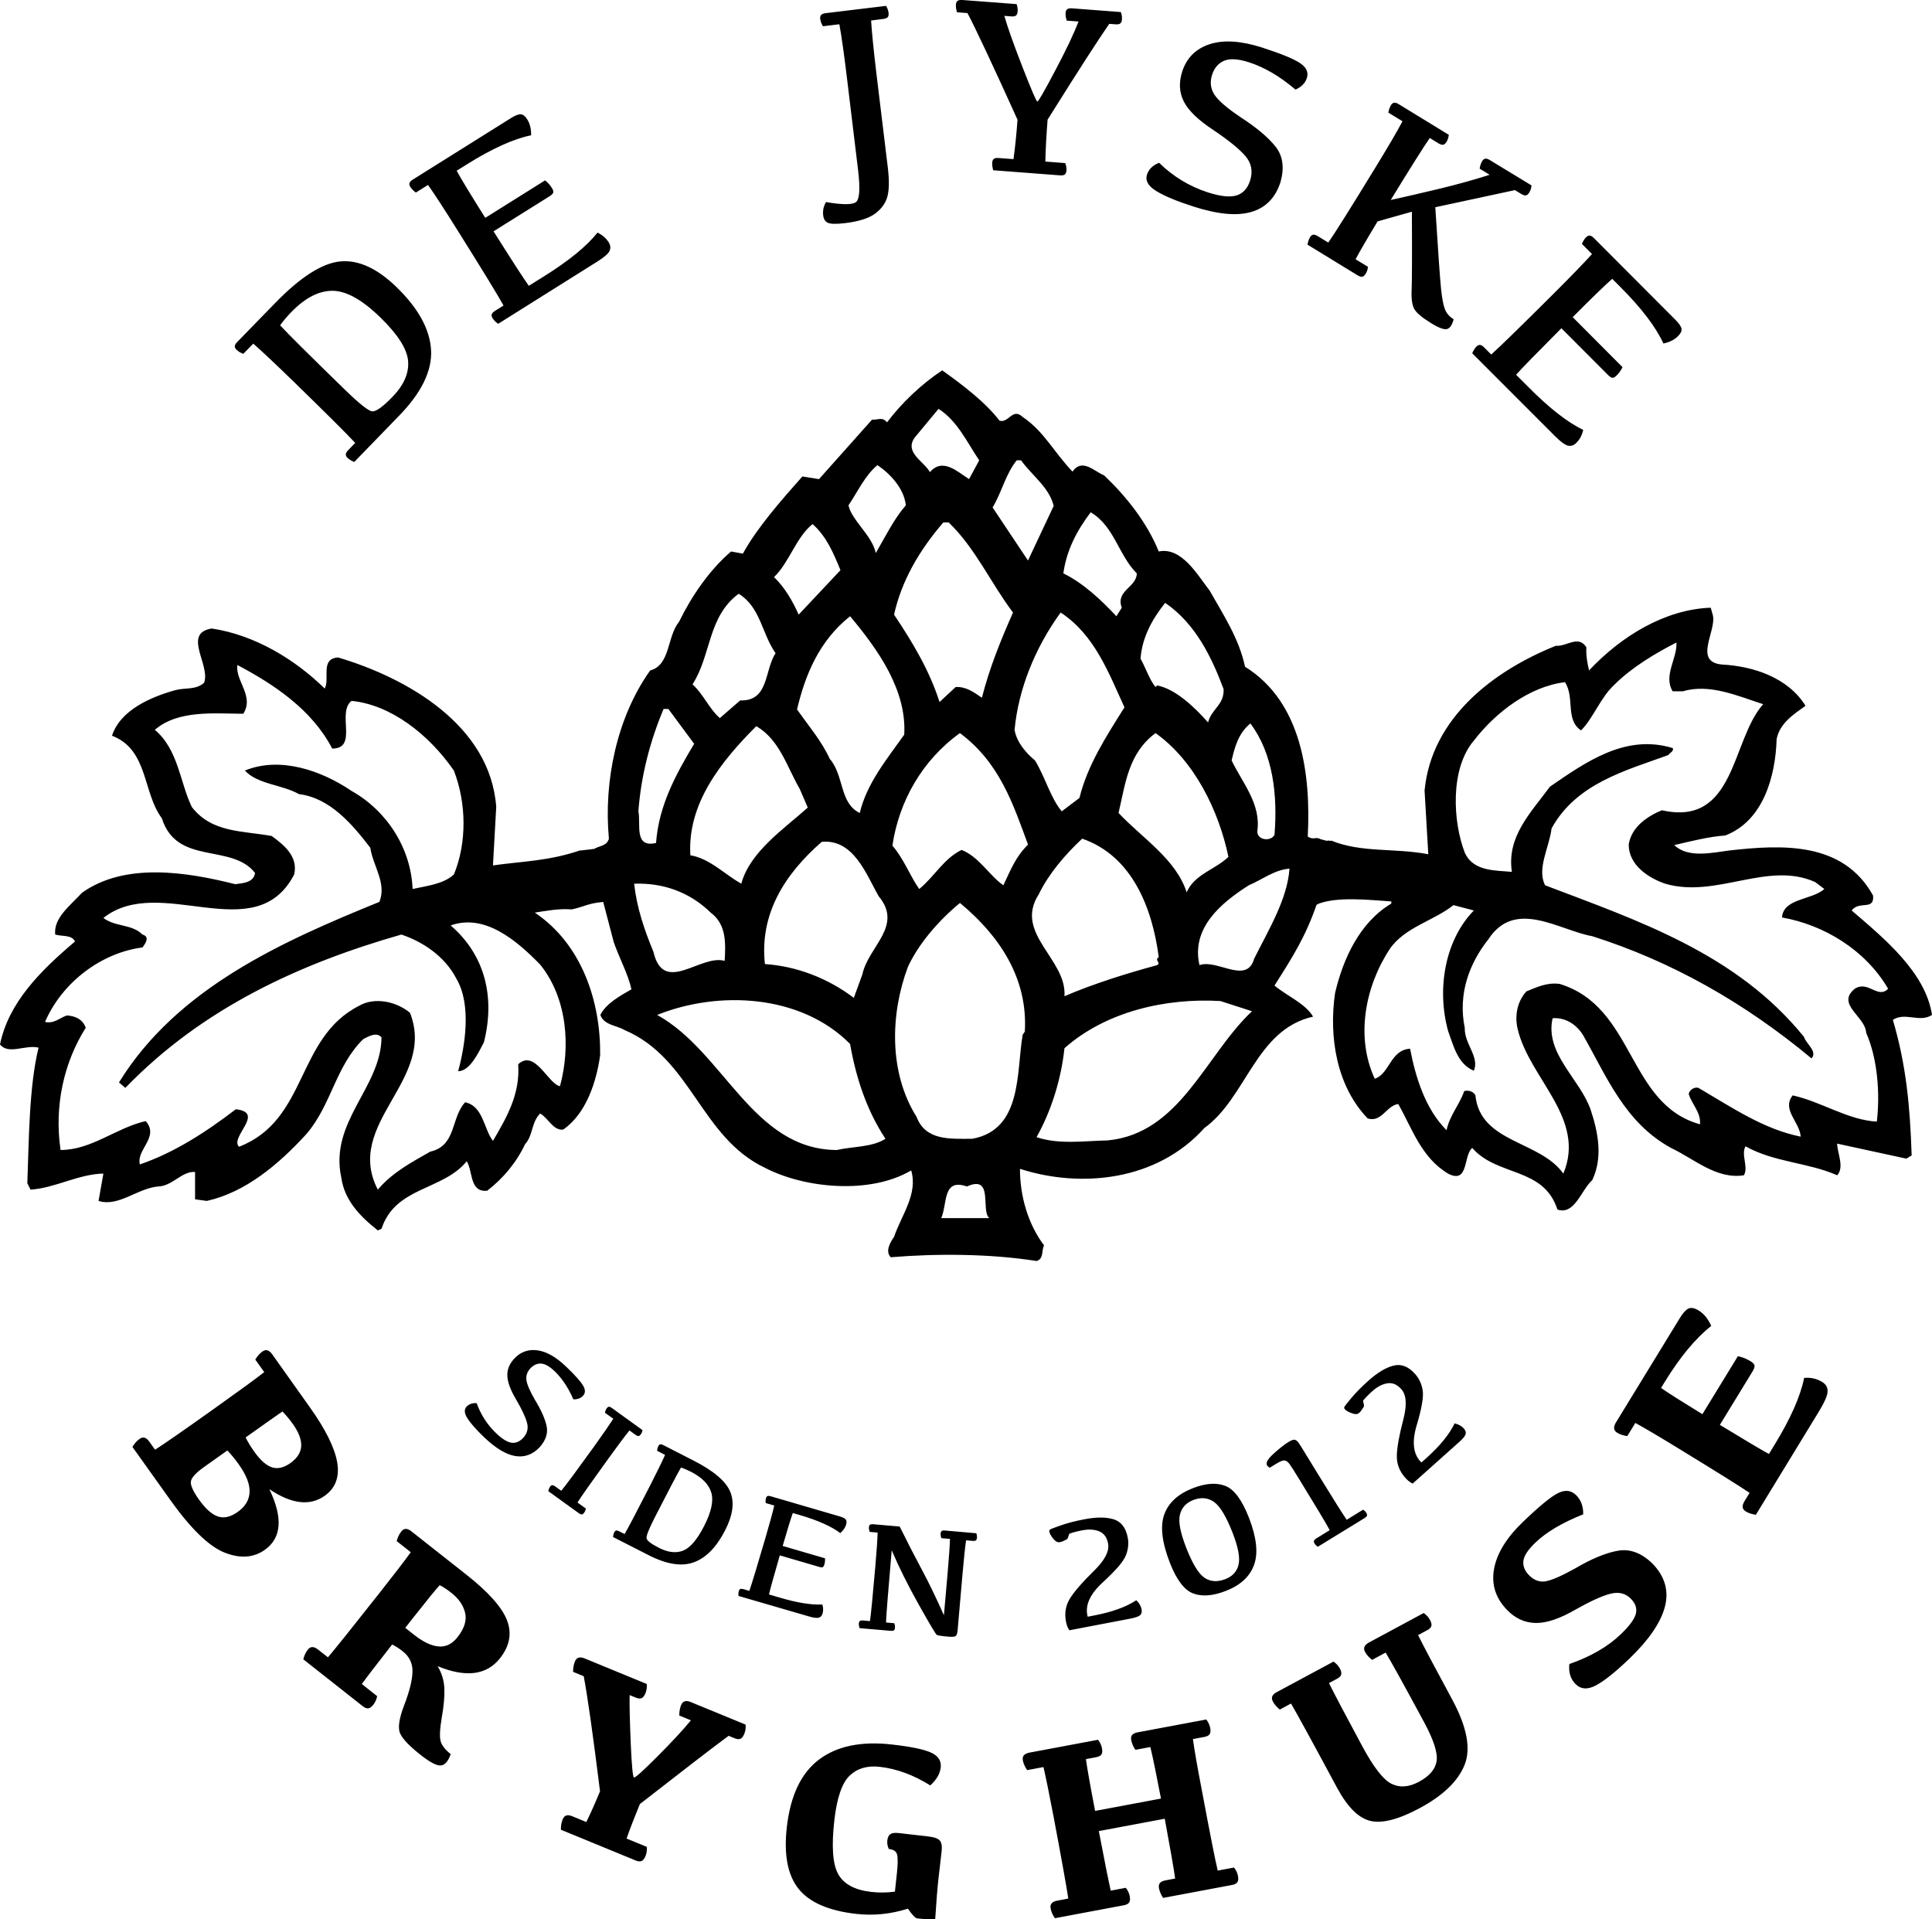 <?xml version="1.0" encoding="utf-8"?>
<!-- Generator: Adobe Illustrator 16.0.0, SVG Export Plug-In . SVG Version: 6.00 Build 0)  -->
<!DOCTYPE svg PUBLIC "-//W3C//DTD SVG 1.1//EN" "http://www.w3.org/Graphics/SVG/1.1/DTD/svg11.dtd">
<svg version="1.1" id="Layer_1" xmlns="http://www.w3.org/2000/svg" xmlns:xlink="http://www.w3.org/1999/xlink" x="0px" y="0px"
	 width="147.71px" height="146.723px" viewBox="0 0 147.71 146.723" enable-background="new 0 0 147.71 146.723"
	 xml:space="preserve">
<path d="M147.71,77.592c-0.488-3.234-3.606-5.814-6.143-7.986c0.572-0.779,1.759,0.043,1.636-1.146
	c-2.295-4.141-6.963-3.893-10.977-3.443c-1.311,0.164-3.158,0.615-4.223-0.41c1.233-0.287,2.663-0.652,3.895-0.734
	c2.906-1.107,3.848-4.51,3.934-7.377c0.244-1.227,1.352-1.924,2.209-2.539c-1.35-2.172-4.014-3.031-6.387-3.154
	c-2.215-0.205-0.415-2.539-0.698-3.77l-0.164-0.574c-3.481,0.121-6.844,2.17-9.301,4.795c-0.124-0.533-0.246-1.148-0.204-1.764
	c-0.614-0.982-1.517-0.039-2.336-0.121c-4.797,1.924-9.504,5.529-10.036,11.061l0.284,4.877c-2.54-0.492-5.111-0.098-7.407-1.041
	c-0.149,0.055-0.253-0.061-0.325,0.02l-0.493-0.127c-0.403-0.229-0.518,0.092-0.991-0.203c0.246-4.756-0.453-10.285-4.797-12.988
	c-0.448-2.131-1.635-3.934-2.703-5.818c-0.901-1.148-2.127-3.359-3.891-2.99c-0.899-2.215-2.457-4.18-4.178-5.82
	c-0.736-0.287-1.678-1.352-2.417-0.287c-1.477-1.555-2.173-3.07-3.81-4.178c-0.778-0.736-1.066,0.492-1.766,0.287
	c-1.104-1.434-2.785-2.703-4.382-3.85c-1.559,1.023-3.113,2.498-4.22,3.975c-0.371-0.451-0.696-0.166-1.148-0.207l-4.055,4.549
	l-1.271-0.205c-1.597,1.803-3.444,3.891-4.549,5.9l-0.902-0.164c-1.677,1.434-3.031,3.439-3.972,5.365
	c-0.94,1.145-0.656,3.318-2.213,3.73c-2.539,3.562-3.564,8.439-3.156,12.863c-0.166,0.568-0.703,0.527-1.123,0.775l-0.363,0.049
	l1.857,7.084c0.41,1.188,1.106,2.459,1.352,3.605c-0.859,0.49-1.966,1.105-2.377,1.963c0.286,0.783,1.227,0.783,1.844,1.148
	c5.12,2.172,5.816,8.195,10.735,10.531c3.071,1.596,8.071,2.049,11.186,0.203c0.532,1.805-0.738,3.404-1.31,5.08
	c-0.289,0.41-0.7,1.109-0.25,1.559c3.4-0.285,7.537-0.285,11.144,0.287c0.575-0.164,0.368-0.82,0.575-1.191
	c-1.229-1.637-1.843-3.768-1.843-5.855c4.71,1.514,10.488,0.9,14.093-3.115c3.237-2.334,3.937-7.539,8.318-8.52
	c-0.614-1.027-1.97-1.559-2.952-2.377c1.402-2.199,2.377-3.75,3.215-6.17l0.185-0.098c1.477-0.533,3.73-0.287,5.533-0.164v0.164
	c-2.417,1.434-3.688,4.219-4.3,6.84c-0.492,3.359,0.12,7.129,2.497,9.59c1.062,0.326,1.433-0.986,2.333-1.107
	c1.069,1.885,1.763,4.096,3.812,5.324c1.6,0.82,1.147-1.391,1.844-1.965c1.927,2.211,5.453,1.432,6.514,4.709
	c1.312,0.451,1.807-1.475,2.665-2.254c0.82-1.719,0.452-3.645-0.122-5.365c-0.82-2.377-3.523-4.299-2.912-7.004
	c0.987-0.084,1.845,0.492,2.34,1.309c1.799,3.154,3.19,6.68,6.715,8.605c1.808,0.861,3.481,2.418,5.57,2.09
	c0.371-0.615-0.244-1.6,0.127-2.215c2.174,1.23,4.792,1.23,7.003,2.215c0.577-0.615,0-1.725,0-2.42l5.289,1.148l0.408-0.244
	c-0.126-3.729-0.408-6.883-1.438-10.367C145.661,77.348,146.77,78.211,147.71,77.592z M95.598,55.307
	c1.724,2.295,2.092,5.449,1.843,8.521c-0.283,0.533-1.35,0.41-1.312-0.287c0.291-2.09-1.145-3.688-1.965-5.406
	C94.41,57.068,94.697,56.043,95.598,55.307z M89.083,46.088c2.335,1.598,3.563,4.18,4.468,6.598c0.04,1.229-0.904,1.473-1.19,2.541
	c-1.022-1.15-2.459-2.541-3.891-2.828l-0.123,0.123c-0.45-0.533-0.741-1.434-1.149-2.172C87.324,48.709,88.101,47.318,89.083,46.088
	z M93.92,65.508c-1.025,0.982-2.582,1.312-3.195,2.705c-0.823-2.541-3.4-4.139-5.208-6.062c0.534-2.254,0.738-4.549,2.83-6.107
	C91.338,58.176,93.181,61.984,93.92,65.508z M83.388,39.164c1.805,1.064,2.129,3.279,3.523,4.67c0,1.066-1.639,1.312-1.145,2.623
	l-0.414,0.654c-1.145-1.229-2.537-2.539-4.054-3.277C81.542,42.031,82.365,40.516,83.388,39.164z M77.732,35.191h0.329
	c0.904,1.229,2.131,2.047,2.501,3.48l-1.967,4.18l-2.706-4.057C76.586,37.648,76.875,36.256,77.732,35.191z M77.449,46.826
	c-0.942,2.129-1.807,4.262-2.378,6.516c-0.614-0.412-1.188-0.861-2.006-0.82l-1.232,1.146c-0.777-2.416-2.049-4.549-3.478-6.678
	c0.571-2.582,1.924-4.916,3.767-7.049h0.41C74.579,41.908,75.771,44.613,77.449,46.826z M60.937,54.24
	c0.614-2.621,1.681-5.242,4.056-7.129c2.132,2.543,4.345,5.656,4.138,9.057c-1.31,1.844-2.869,3.729-3.398,5.982
	c-1.56-0.738-1.188-2.871-2.296-4.139C62.82,56.66,61.839,55.514,60.937,54.24z M61.757,61.738c-1.721,1.559-4.427,3.359-5.081,5.82
	c-1.311-0.738-2.417-1.928-3.894-2.172c-0.244-3.936,2.335-7.17,5.041-9.873c1.801,1.062,2.335,3.111,3.317,4.791L61.757,61.738z
	 M69.951,33.43l1.803-2.172c1.431,0.9,2.171,2.541,3.111,3.934l-0.776,1.434c-0.86-0.533-2.009-1.68-2.993-0.533
	C70.646,35.271,69.092,34.576,69.951,33.43z M67.084,35.559c0.982,0.656,2.046,1.803,2.17,3.074
	c-0.898,1.023-1.556,2.377-2.295,3.646c-0.287-1.352-1.845-2.5-2.089-3.646C65.566,37.607,66.139,36.336,67.084,35.559z
	 M62.125,40.064c1.064,0.945,1.597,2.215,2.132,3.525l-3.196,3.4c-0.452-1.025-1.066-2.09-1.884-2.869
	C60.362,42.973,60.854,41.09,62.125,40.064z M56.473,45.393c1.678,1.025,1.761,3.031,2.825,4.547
	c-0.861,1.27-0.49,3.688-2.706,3.605l-1.557,1.352c-0.776-0.656-1.269-1.842-2.089-2.58C54.381,50.104,54.096,47.152,56.473,45.393z
	 M50.735,54.201h0.366l1.971,2.662c-1.396,2.334-2.705,4.711-2.914,7.58c-1.719,0.408-1.146-1.477-1.351-2.418
	C49.012,59.279,49.711,56.617,50.735,54.201z M48.482,67.559c2.171-0.082,4.22,0.613,5.856,2.211
	c1.194,0.898,1.148,2.293,1.066,3.688c-1.845-0.533-4.67,2.662-5.448-0.697C49.261,71.082,48.686,69.398,48.482,67.559z
	 M63.969,87.918c-6.434-0.039-8.604-7.498-13.726-10.326c4.673-1.881,10.981-1.594,14.749,2.217c0.45,2.578,1.269,5.078,2.706,7.25
	C66.672,87.715,65.239,87.631,63.969,87.918z M65.935,74.482l-0.656,1.803c-2.007-1.516-4.382-2.42-6.799-2.584
	c-0.41-3.768,1.435-6.799,4.341-9.34c2.419-0.246,3.403,2.459,4.345,4.139C69.092,70.793,66.388,72.35,65.935,74.482z
	 M71.961,93.123c0.486-1.107,0.079-3.072,1.964-2.418c2.089-0.941,1.022,1.885,1.718,2.418H71.961z M78.188,79.109
	c-0.493,2.828,0,7.252-3.854,7.949c-1.678,0-3.564,0.166-4.261-1.678c-2.132-3.402-2.007-7.869-0.656-11.473
	c0.819-1.764,2.337-3.525,3.974-4.877c3.076,2.541,5.205,5.816,4.96,9.834L78.188,79.109z M76.71,67.68
	c-1.104-0.777-1.845-2.172-3.195-2.705c-1.393,0.697-2.009,1.969-3.235,2.99c-0.656-0.9-1.188-2.334-2.052-3.316
	c0.495-3.357,2.254-6.514,5.163-8.605c3.031,2.256,4.059,5.408,5.205,8.523C77.615,65.549,77.284,66.49,76.71,67.68z M77.568,55.799
	c0.291-3.113,1.562-6.268,3.523-8.973c2.624,1.721,3.688,4.67,4.88,7.25c-1.397,2.215-2.829,4.426-3.442,6.926l-1.354,1.023
	c-0.858-1.023-1.267-2.621-2.045-3.891C78.432,57.559,77.732,56.742,77.568,55.799z M79.414,68.375
	c0.778-1.598,2.011-3.029,3.322-4.26c3.81,1.312,5.364,5.283,5.855,9.055c-0.368,0.244,0.207,0.408-0.122,0.613
	c-2.255,0.615-4.792,1.393-7.087,2.377C81.589,73.332,77.489,71.367,79.414,68.375z M84.7,87.182
	c-1.885,0.043-3.73,0.328-5.451-0.246c1.147-2.049,1.886-4.467,2.134-6.801c3.191-2.828,7.787-3.85,11.92-3.607l2.417,0.779
	C92.153,80.668,90.229,86.646,84.7,87.182z M95.884,73.293c-0.572,2.008-2.825,0-4.178,0.49c-0.654-2.828,1.639-4.752,3.771-6.104
	c1.062-0.451,1.964-1.189,3.11-1.27C98.423,68.744,96.99,71.082,95.884,73.293z M141.811,75.586
	c-1.475,1.189,0.818,2.133,0.863,3.361c0.898,2.047,1.064,4.709,0.818,6.799c-2.213-0.121-4.221-1.514-6.434-2.006
	c-0.858,1.105,0.532,2.006,0.614,3.156c-2.868-0.578-5.287-2.254-7.825-3.732c-0.282-0.08-0.652,0.125-0.738,0.453
	c0.208,0.779,0.943,1.393,0.864,2.336c-5.575-1.557-4.956-8.973-10.738-10.736c-0.98-0.123-1.718,0.248-2.536,0.574
	c-0.738,0.818-0.903,1.928-0.659,2.908c0.903,3.77,5.247,6.805,3.485,11.021c-1.805-2.539-6.353-2.332-6.724-5.98
	c-0.163-0.328-0.571-0.408-0.855-0.328c-0.368,1.064-1.107,1.842-1.351,2.99c-1.642-1.639-2.38-4.098-2.787-6.227
	c-1.515,0.082-1.558,1.926-2.703,2.293c-1.478-3.195-0.739-7.045,1.146-9.914c1.147-1.68,3.402-2.172,4.872-3.359l1.562,0.41
	c-2.173,2.211-2.872,5.941-1.97,9.215c0.408,1.109,0.736,2.543,1.97,3.035c0.447-1.064-0.738-2.047-0.698-3.279
	c-0.535-2.621,0.37-4.955,1.801-6.76c2.049-3.154,5.411-0.695,7.95-0.244c6.063,1.924,11.636,5.08,16.759,9.34
	c0.487-0.529-0.413-1.104-0.572-1.639c-5.168-6.391-12.703-8.891-19.795-11.594c-0.651-1.27,0.328-2.91,0.494-4.344
	c1.885-3.439,5.655-4.424,8.933-5.613c0.08-0.164,0.448-0.285,0.329-0.533c-3.606-1.104-6.64,1.068-9.386,2.951
	c-1.477,2.01-3.317,3.812-2.909,6.514c-1.187-0.121-2.951,0-3.604-1.475c-0.902-2.334-1.147-6.391,0.698-8.562
	c1.677-2.172,4.259-4.137,6.962-4.465c0.777,1.189,0,2.867,1.232,3.686c0.94-0.941,1.475-2.496,2.537-3.482
	c1.353-1.35,3.156-2.416,4.753-3.236c0.084,1.189-1.022,2.541-0.284,3.729h0.776c2.051-0.613,4.22,0.369,6.144,0.986
	c-2.457,2.742-2.091,9.381-7.746,8.109c-1.102,0.453-2.332,1.271-2.536,2.623c0,1.555,1.478,2.541,2.788,2.992
	c3.929,1.146,7.826-1.764,11.469-0.125l0.699,0.531c-0.982,0.861-3.119,0.697-3.238,2.174c3.238,0.572,6.389,2.498,8.114,5.447
	C143.572,76.404,142.838,74.932,141.811,75.586z M44.356,65.01c-2.418,0.82-4.328,0.822-6.667,1.15l0.25-4.467
	c-0.453-6.268-6.844-9.873-12.087-11.43c-1.395,0.082-0.614,1.641-1.026,2.377c-2.253-2.211-5.325-4.098-8.643-4.592
	c-2.255,0.371-0.082,2.789-0.575,4.141c-0.611,0.574-1.475,0.369-2.212,0.574c-1.761,0.492-4.181,1.475-4.833,3.482
	c2.786,1.064,2.333,4.344,3.811,6.309c1.146,3.646,5.324,1.883,7.127,4.182c-0.121,0.777-0.984,0.777-1.516,0.859
	c-3.729-0.943-8.44-1.682-11.716,0.656c-0.943,1.021-2.174,1.924-2.05,3.193c0.532,0.164,1.269,0,1.515,0.533
	C3.073,74.232,0.656,76.65,0,79.846c0.656,0.818,1.927,0,2.949,0.244c-0.739,2.99-0.739,7.252-0.86,10.367l0.246,0.49
	c1.885-0.123,3.646-1.186,5.57-1.229l-0.37,2.09c1.517,0.49,2.993-0.984,4.593-1.107c1.062-0.041,1.801-1.188,2.785-1.105v2.09
	l0.9,0.123c2.949-0.656,5.491-2.789,7.62-5.121c1.925-2.254,2.213-5.164,4.342-7.252c0.41-0.207,1.026-0.578,1.393-0.123
	c-0.04,3.852-4.014,6.432-3.071,10.734c0.245,1.719,1.435,2.949,2.788,4.016l0.283-0.123c1.066-3.238,4.673-2.908,6.518-5.164
	c0.49,0.82,0.204,2.377,1.557,2.256c1.227-0.941,2.253-2.174,2.904-3.568c0.617-0.654,0.455-1.637,1.149-2.336
	c0.617,0.332,0.984,1.314,1.764,1.229c1.761-1.229,2.538-3.643,2.825-5.691c0.044-4.098-1.394-8.48-4.996-10.898
	c0.818-0.123,1.803-0.326,2.825-0.246c0.995-0.199,1.304-0.549,2.919-0.598l-0.748-4.018C45.035,64.887,44.396,65.057,44.356,65.01z
	 M41.296,73.738c2.089,2.582,2.335,6.311,1.517,9.301c-0.899-0.162-1.924-2.867-3.195-1.676c0.162,2.293-0.9,4.096-1.928,5.855
	c-0.693-0.863-0.735-2.662-2.128-2.949c-1.106,1.189-0.654,3.318-2.664,3.771c-1.435,0.816-2.907,1.596-4.013,2.906
	c-2.624-5.08,4.505-8.355,2.459-13.521c-1.027-0.859-2.705-1.229-3.896-0.529c-4.832,2.457-3.89,8.727-9.174,10.773
	c-0.739-0.736,2.049-2.621-0.246-2.867c-2.296,1.76-4.711,3.316-7.334,4.217c-0.289-1.146,1.518-2.086,0.447-3.314
	c-2.292,0.529-4.139,2.211-6.511,2.211c-0.492-3.359,0.244-6.68,1.925-9.344c-0.243-0.693-0.86-0.9-1.435-0.943
	c-0.532,0.168-0.982,0.656-1.677,0.496c1.309-3.031,4.301-5.287,7.453-5.695c0.244-0.328,0.572-0.82,0-0.984
	c-0.817-0.818-2.089-0.574-2.991-1.27c4.343-3.439,11.596,2.416,14.585-3.318c0.331-1.395-0.818-2.293-1.721-2.949
	c-2.292-0.41-4.586-0.248-6.103-2.215c-0.902-1.842-1.024-4.383-2.827-5.9c1.803-1.555,4.63-1.229,6.761-1.229
	c0.859-1.352-0.615-2.498-0.454-3.727c2.788,1.473,5.697,3.4,7.254,6.389c2.007,0,0.326-2.744,1.475-3.645
	c2.989,0.289,5.9,2.541,7.826,5.326c0.984,2.541,0.984,5.572,0,7.949c-0.821,0.738-2.05,0.861-3.156,1.105
	c-0.122-3.113-1.965-5.982-4.67-7.498c-2.296-1.557-5.449-2.662-8.152-1.557c0.983,1.064,2.826,1.064,4.136,1.803
	c2.38,0.287,4.102,2.336,5.451,4.098c0.204,1.393,1.271,2.705,0.697,4.139c-7.335,2.988-15.446,6.555-19.912,13.805l0.492,0.412
	c5.898-6.107,13.354-9.506,21.099-11.719c1.601,0.533,3.319,1.637,4.222,3.4c1.146,1.969,0.654,5.082,0.12,7.047
	c0.902,0,1.559-1.436,1.969-2.211c0.86-3.402,0.12-6.639-2.541-8.932C37.078,69.807,39.535,71.936,41.296,73.738z M18.14,26.143
	l2.907-2.986c1.932-1.986,3.591-3.043,4.979-3.172c1.383-0.127,2.818,0.529,4.301,1.973c1.663,1.619,2.541,3.221,2.63,4.805
	c0.089,1.582-0.732,3.26-2.453,5.029l-3.418,3.525c-0.216-0.086-0.39-0.191-0.525-0.322c-0.089-0.088-0.126-0.178-0.122-0.271
	c0.01-0.092,0.07-0.199,0.188-0.316l0.53-0.549c-0.591-0.643-2.176-2.219-4.745-4.723c-1.38-1.338-2.392-2.293-3.048-2.865
	L18.6,27.053c-0.217-0.084-0.386-0.189-0.517-0.316c-0.094-0.092-0.136-0.184-0.131-0.275C17.961,26.367,18.022,26.26,18.14,26.143z
	 M22.284,23.846c-0.366,0.375-0.651,0.717-0.867,1.025c0.642,0.693,2.288,2.33,4.937,4.906c1.111,1.082,1.812,1.639,2.098,1.67
	c0.29,0.029,0.806-0.336,1.546-1.1c0.868-0.891,1.271-1.799,1.206-2.723c-0.065-0.922-0.774-2.041-2.12-3.352
	c-1.383-1.348-2.597-2.027-3.643-2.041C24.399,22.219,23.344,22.758,22.284,23.846z M31.568,13.725l7.483-4.688
	c0.329-0.209,0.587-0.309,0.76-0.301c0.175,0.01,0.343,0.139,0.502,0.395c0.202,0.322,0.301,0.727,0.296,1.209
	c-1.355,0.281-3.001,1.027-4.928,2.234l-0.766,0.479c0.338,0.623,1.064,1.822,2.186,3.602l4.572-2.865
	c0.206,0.16,0.38,0.354,0.521,0.58c0.094,0.148,0.126,0.266,0.103,0.354c-0.028,0.086-0.125,0.182-0.295,0.289l-4.268,2.672
	c1.439,2.285,2.34,3.674,2.696,4.166l1.225-0.766c1.856-1.166,3.202-2.264,4.027-3.301c0.37,0.176,0.651,0.42,0.849,0.73
	c0.146,0.234,0.169,0.459,0.07,0.674c-0.103,0.213-0.412,0.482-0.933,0.809l-7.583,4.76c-0.187-0.133-0.332-0.279-0.431-0.438
	c-0.066-0.105-0.084-0.203-0.057-0.291c0.028-0.09,0.112-0.178,0.254-0.266l0.646-0.404c-0.422-0.768-1.585-2.672-3.493-5.713
	c-1.018-1.629-1.777-2.797-2.279-3.506l-0.929,0.58c-0.188-0.133-0.327-0.275-0.426-0.432c-0.071-0.111-0.089-0.209-0.062-0.299
	C31.344,13.898,31.428,13.812,31.568,13.725z M63.126,1.006l4.619-0.557c0.103,0.176,0.168,0.35,0.188,0.525
	c0.019,0.154,0,0.268-0.061,0.338c-0.062,0.068-0.179,0.115-0.348,0.137l-0.924,0.119c0.052,0.865,0.192,2.285,0.431,4.264
	l0.845,6.965c0.117,0.969,0.108,1.709-0.028,2.221c-0.136,0.51-0.449,0.945-0.934,1.307c-0.487,0.361-1.246,0.604-2.277,0.729
	c-0.662,0.08-1.103,0.074-1.323-0.014c-0.216-0.092-0.342-0.279-0.375-0.564c-0.047-0.373,0.023-0.717,0.216-1.029
	c1.224,0.211,1.983,0.215,2.273,0.014c0.292-0.201,0.348-1.025,0.175-2.471l-0.845-6.994c-0.229-1.904-0.427-3.285-0.586-4.143
	l-1.257,0.154c-0.117-0.201-0.184-0.391-0.207-0.57c-0.014-0.133,0.011-0.23,0.075-0.299C62.85,1.07,62.962,1.025,63.126,1.006z
	 M84.809,1.824c-0.788,1.123-2.363,3.566-4.717,7.324c-0.095,1.266-0.155,2.334-0.17,3.203l1.52,0.117
	c0.075,0.193,0.108,0.379,0.094,0.553c-0.009,0.154-0.057,0.262-0.127,0.32c-0.074,0.057-0.201,0.076-0.379,0.064l-5.093-0.389
	c-0.065-0.219-0.089-0.416-0.075-0.598c0.01-0.131,0.052-0.223,0.127-0.277c0.08-0.055,0.196-0.074,0.361-0.061l1.135,0.084
	c0.122-0.861,0.225-1.867,0.309-3.012C75.853,4.867,74.576,2.148,73.967,1l-0.801-0.062c-0.066-0.219-0.094-0.418-0.08-0.6
	c0.009-0.129,0.052-0.223,0.131-0.275C73.291,0.008,73.414-0.012,73.578,0l4.145,0.314c0.066,0.195,0.094,0.379,0.08,0.553
	c-0.01,0.156-0.051,0.262-0.127,0.32c-0.069,0.057-0.196,0.08-0.365,0.066l-0.525-0.041c0.239,0.846,0.699,2.148,1.384,3.906
	c0.685,1.756,1.063,2.639,1.139,2.645s0.534-0.789,1.374-2.383c0.845-1.596,1.436-2.84,1.772-3.736l-0.896-0.066
	c-0.075-0.221-0.104-0.42-0.089-0.602c0.009-0.131,0.052-0.223,0.131-0.275c0.076-0.055,0.197-0.074,0.361-0.064l3.732,0.285
	c0.071,0.195,0.094,0.379,0.084,0.553c-0.013,0.156-0.056,0.262-0.131,0.318c-0.07,0.059-0.191,0.08-0.366,0.066L84.809,1.824z
	 M96.494,3.635c1.42,0.457,2.382,0.85,2.884,1.178c0.497,0.328,0.679,0.709,0.539,1.145c-0.127,0.396-0.418,0.695-0.873,0.891
	c-1.19-1.012-2.372-1.707-3.554-2.086c-0.83-0.268-1.468-0.307-1.908-0.115c-0.441,0.189-0.746,0.549-0.915,1.078
	c-0.178,0.555-0.112,1.061,0.188,1.52c0.305,0.459,0.979,1.035,2.02,1.732c1.234,0.803,2.125,1.559,2.669,2.26
	c0.543,0.705,0.661,1.598,0.356,2.684c-0.385,1.195-1.125,1.955-2.223,2.279c-1.097,0.322-2.57,0.188-4.422-0.408
	c-1.29-0.414-2.246-0.812-2.861-1.193c-0.614-0.379-0.848-0.797-0.702-1.25c0.136-0.41,0.44-0.713,0.924-0.906
	c1.087,1.061,2.335,1.812,3.732,2.264c0.966,0.309,1.692,0.387,2.194,0.23c0.497-0.154,0.84-0.529,1.031-1.125
	c0.23-0.715,0.107-1.344-0.361-1.889c-0.473-0.545-1.289-1.209-2.457-1.992c-1.13-0.744-1.88-1.461-2.236-2.152
	c-0.361-0.689-0.403-1.457-0.136-2.303c0.342-1.053,1.04-1.752,2.101-2.098S94.881,3.117,96.494,3.635z M113.913,12.242l3.18,1.934
	c-0.023,0.207-0.08,0.385-0.169,0.535c-0.08,0.133-0.169,0.209-0.258,0.227c-0.094,0.016-0.216-0.021-0.366-0.113l-0.478-0.291
	l-6.087,1.309c0.216,3.408,0.36,5.479,0.437,6.209c0.074,0.732,0.173,1.258,0.295,1.58c0.127,0.32,0.347,0.578,0.671,0.775
	c-0.112,0.436-0.282,0.686-0.507,0.748c-0.22,0.061-0.623-0.086-1.196-0.438c-0.703-0.43-1.14-0.797-1.308-1.096
	c-0.164-0.301-0.234-0.787-0.201-1.465c0.027-0.678,0.037-2.668,0.019-5.971l-2.621,0.74c-0.798,1.316-1.355,2.281-1.684,2.895
	l0.952,0.58c-0.028,0.205-0.09,0.381-0.179,0.529c-0.084,0.133-0.168,0.209-0.263,0.227c-0.089,0.018-0.211-0.02-0.356-0.107
	l-3.826-2.344c0.033-0.227,0.099-0.418,0.192-0.574c0.07-0.111,0.149-0.172,0.244-0.188c0.089-0.012,0.206,0.025,0.347,0.111
	l0.802,0.49c0.502-0.713,1.688-2.602,3.559-5.662c1.004-1.637,1.708-2.84,2.115-3.611l-1.083-0.662
	c0.042-0.225,0.107-0.412,0.202-0.566c0.07-0.113,0.15-0.176,0.243-0.189c0.094-0.012,0.206,0.023,0.348,0.109l3.83,2.344
	c-0.023,0.205-0.079,0.383-0.169,0.533c-0.084,0.133-0.169,0.209-0.262,0.227c-0.09,0.018-0.211-0.021-0.366-0.113l-0.656-0.404
	c-0.497,0.715-1.491,2.295-2.986,4.738c1.06-0.232,2.292-0.514,3.689-0.85s2.692-0.695,3.873-1.076l-0.765-0.469
	c0.033-0.229,0.104-0.422,0.197-0.582c0.065-0.105,0.146-0.166,0.239-0.18C113.655,12.119,113.772,12.156,113.913,12.242z
	 M121.861,18.199l6.236,6.254c0.276,0.277,0.431,0.502,0.459,0.674c0.033,0.174-0.056,0.365-0.271,0.578
	c-0.267,0.27-0.638,0.455-1.11,0.557c-0.577-1.262-1.67-2.697-3.278-4.309l-0.634-0.635c-0.533,0.463-1.542,1.439-3.023,2.928
	l3.807,3.822c-0.106,0.234-0.257,0.447-0.45,0.637c-0.121,0.125-0.229,0.182-0.318,0.176c-0.094-0.006-0.206-0.08-0.347-0.223
	l-3.556-3.564c-1.906,1.912-3.061,3.098-3.464,3.555l1.022,1.021c1.547,1.553,2.916,2.619,4.111,3.197
	c-0.088,0.398-0.262,0.729-0.525,0.988c-0.191,0.193-0.407,0.266-0.637,0.215c-0.234-0.051-0.563-0.293-0.994-0.727l-6.33-6.334
	c0.085-0.213,0.197-0.387,0.327-0.52c0.09-0.088,0.184-0.127,0.272-0.117c0.095,0.01,0.201,0.072,0.314,0.188l0.539,0.543
	c0.656-0.586,2.256-2.145,4.797-4.678c1.355-1.355,2.326-2.357,2.907-3.004l-0.769-0.775c0.084-0.213,0.191-0.385,0.323-0.512
	c0.094-0.092,0.183-0.135,0.276-0.125S121.744,18.082,121.861,18.199z M20.812,103.535l2.879,4.053
	c1.209,1.697,1.903,3.105,2.091,4.217c0.184,1.111-0.131,1.961-0.952,2.543c-1.13,0.807-2.546,0.639-4.238-0.504
	c1.05,2.18,0.938,3.727-0.338,4.635c-0.872,0.619-1.904,0.689-3.1,0.209c-1.19-0.482-2.574-1.826-4.145-4.031l-2.884-4.041
	c0.154-0.26,0.332-0.465,0.544-0.611c0.136-0.1,0.268-0.129,0.39-0.09c0.125,0.037,0.243,0.139,0.36,0.303l0.437,0.611
	c0.68-0.434,2.138-1.443,4.374-3.035c2.017-1.436,3.344-2.4,3.973-2.898l-0.686-0.959c0.155-0.26,0.333-0.461,0.535-0.607
	c0.145-0.104,0.276-0.135,0.398-0.094C20.577,103.271,20.694,103.373,20.812,103.535z M17.384,110.885l-1.791,1.271
	c-0.586,0.418-0.914,0.766-0.989,1.047c-0.074,0.285,0.127,0.762,0.609,1.439c0.502,0.709,0.984,1.137,1.454,1.293
	c0.464,0.152,0.966,0.037,1.506-0.348c0.581-0.412,0.886-0.92,0.908-1.523c0.024-0.604-0.252-1.311-0.834-2.125
	C17.994,111.58,17.703,111.229,17.384,110.885z M18.781,109.891c0.15,0.316,0.366,0.674,0.652,1.078
	c0.479,0.674,0.938,1.076,1.373,1.211c0.438,0.133,0.896,0.025,1.389-0.324c0.529-0.375,0.807-0.811,0.834-1.301
	c0.023-0.492-0.187-1.057-0.637-1.688c-0.234-0.332-0.502-0.652-0.798-0.963C21.103,108.242,20.17,108.904,18.781,109.891z
	 M27.663,128.742l1.172,0.928c-0.047,0.246-0.146,0.465-0.291,0.654c-0.136,0.17-0.267,0.266-0.389,0.275
	c-0.127,0.014-0.264-0.037-0.413-0.156l-4.553-3.59c0.069-0.293,0.188-0.539,0.347-0.742c0.104-0.133,0.22-0.195,0.353-0.193
	c0.126,0.002,0.271,0.066,0.426,0.188l0.756,0.594c0.52-0.605,1.832-2.24,3.929-4.902c1.135-1.438,1.937-2.48,2.406-3.133
	l-1.078-0.85c0.074-0.287,0.191-0.529,0.347-0.727c0.107-0.139,0.229-0.207,0.355-0.207s0.268,0.064,0.422,0.186l4.207,3.316
	c1.683,1.328,2.72,2.49,3.104,3.486c0.385,0.996,0.206,1.963-0.534,2.9c-1.022,1.297-2.611,1.498-4.773,0.607
	c0.313,0.516,0.482,1.07,0.516,1.664c0.027,0.594-0.033,1.34-0.192,2.238c-0.154,0.9-0.183,1.512-0.089,1.842
	c0.098,0.326,0.352,0.652,0.769,0.982c-0.197,0.551-0.449,0.838-0.76,0.867c-0.314,0.025-0.829-0.246-1.552-0.816
	c-0.845-0.666-1.359-1.207-1.552-1.625s-0.09-1.146,0.314-2.188c0.397-1.043,0.609-1.883,0.627-2.525
	c0.02-0.641-0.229-1.168-0.754-1.582c-0.281-0.221-0.549-0.391-0.802-0.514C28.83,127.189,28.057,128.197,27.663,128.742z
	 M30.983,124.447l0.656,0.516c0.693,0.551,1.321,0.852,1.88,0.906c0.558,0.053,1.041-0.182,1.454-0.701
	c0.529-0.674,0.727-1.297,0.586-1.871c-0.136-0.574-0.488-1.084-1.051-1.527c-0.337-0.266-0.639-0.461-0.891-0.584
	c-0.272,0.289-0.976,1.154-2.115,2.598L30.983,124.447z M55.708,132.701c-1.21,0.891-3.47,2.631-6.789,5.219
	c-0.408,1-0.751,1.879-1.014,2.635l1.543,0.635c0.023,0.254-0.01,0.49-0.099,0.709c-0.084,0.203-0.183,0.328-0.3,0.375
	c-0.118,0.047-0.264,0.033-0.44-0.039l-5.727-2.355c-0.004-0.297,0.042-0.566,0.142-0.803c0.065-0.156,0.159-0.252,0.281-0.287
	c0.121-0.033,0.271-0.014,0.459,0.064l1.064,0.438c0.352-0.723,0.699-1.506,1.046-2.35c-0.553-4.438-0.971-7.371-1.247-8.797
	l-0.812-0.334c0-0.297,0.043-0.561,0.141-0.793c0.065-0.162,0.159-0.26,0.287-0.293c0.126-0.033,0.28-0.012,0.464,0.064l4.74,1.949
	c0.023,0.258-0.015,0.494-0.099,0.707c-0.089,0.211-0.188,0.336-0.3,0.381c-0.118,0.043-0.268,0.027-0.45-0.049l-0.46-0.188
	c-0.019,0.783,0.015,2.021,0.085,3.711c0.074,1.691,0.159,2.553,0.248,2.59c0.089,0.035,0.694-0.51,1.824-1.643
	c1.125-1.133,1.97-2.043,2.527-2.73l-0.887-0.367c-0.004-0.297,0.043-0.561,0.137-0.795c0.066-0.162,0.164-0.26,0.286-0.295
	c0.122-0.033,0.271-0.014,0.459,0.064l4.188,1.721c0.02,0.26-0.014,0.494-0.103,0.709c-0.085,0.207-0.184,0.332-0.301,0.377
	c-0.112,0.045-0.263,0.031-0.44-0.045L55.708,132.701z M68.42,144.615c0.137-1.182,0.207-1.918,0.211-2.209
	c0.005-0.293-0.009-0.504-0.046-0.633c-0.038-0.131-0.108-0.227-0.217-0.293c-0.107-0.066-0.243-0.109-0.417-0.129
	c-0.099-0.225-0.136-0.441-0.112-0.645c0.028-0.244,0.107-0.406,0.238-0.492c0.132-0.086,0.343-0.111,0.639-0.078l2.231,0.256
	c0.46,0.051,0.76,0.154,0.9,0.311c0.141,0.154,0.188,0.439,0.141,0.855l-0.225,1.949c-0.095,0.816-0.179,1.891-0.263,3.215
	c-0.38,0.02-0.839-0.002-1.374-0.062c-0.141-0.016-0.38-0.262-0.713-0.744c-1.322,0.418-2.641,0.549-3.962,0.398
	c-2.11-0.24-3.577-0.883-4.408-1.928c-0.83-1.047-1.125-2.615-0.886-4.709c0.276-2.422,1.102-4.146,2.476-5.172
	c1.374-1.027,3.23-1.406,5.575-1.137c1.472,0.166,2.471,0.377,3.001,0.629c0.535,0.252,0.769,0.627,0.713,1.123
	c-0.052,0.479-0.319,0.938-0.797,1.373c-1.29-0.803-2.574-1.275-3.859-1.42c-0.947-0.111-1.716,0.113-2.303,0.67
	c-0.586,0.555-0.975,1.688-1.172,3.395c-0.229,2.002-0.131,3.381,0.295,4.141c0.427,0.76,1.262,1.211,2.514,1.355
	C67.201,144.703,67.811,144.695,68.42,144.615z M78.708,133.986l5.242-0.982c0.159,0.203,0.258,0.422,0.3,0.648
	c0.042,0.221,0.028,0.383-0.042,0.48c-0.075,0.1-0.206,0.166-0.402,0.205l-0.784,0.146c0.113,0.793,0.347,2.113,0.704,3.959
	l5.036-0.943c-0.353-1.848-0.623-3.16-0.812-3.941l-1.145,0.215c-0.169-0.248-0.271-0.496-0.318-0.74
	c-0.033-0.174-0.005-0.307,0.075-0.4c0.084-0.096,0.225-0.162,0.422-0.199l5.242-0.982c0.154,0.207,0.258,0.422,0.3,0.648
	c0.042,0.221,0.024,0.383-0.047,0.482c-0.07,0.1-0.201,0.166-0.394,0.203l-0.881,0.164c0.107,0.795,0.332,2.094,0.679,3.898
	c0.624,3.326,1.027,5.377,1.219,6.158l1.243-0.236c0.16,0.199,0.258,0.416,0.305,0.65c0.037,0.215,0.023,0.375-0.051,0.475
	c-0.071,0.104-0.202,0.172-0.39,0.207l-5.285,0.992c-0.163-0.25-0.271-0.498-0.318-0.75c-0.028-0.168-0.004-0.297,0.08-0.393
	s0.225-0.162,0.422-0.197l0.736-0.141c-0.085-0.658-0.353-2.182-0.793-4.572l-5.041,0.945c0.456,2.389,0.761,3.904,0.911,4.553
	l1.152-0.217c0.155,0.199,0.258,0.414,0.301,0.648c0.042,0.215,0.022,0.375-0.048,0.477c-0.069,0.104-0.206,0.172-0.402,0.209
	l-5.271,0.99c-0.173-0.248-0.281-0.498-0.328-0.752c-0.032-0.164-0.004-0.297,0.085-0.391c0.084-0.096,0.226-0.164,0.422-0.199
	l0.845-0.16c-0.118-0.791-0.483-2.852-1.111-6.184c-0.343-1.799-0.606-3.088-0.788-3.869l-1.247,0.234
	c-0.169-0.248-0.281-0.494-0.329-0.74c-0.027-0.172-0.005-0.305,0.085-0.402C78.375,134.088,78.517,134.023,78.708,133.986z
	 M105.938,126.338l-1.032,0.557c-0.238-0.182-0.422-0.383-0.539-0.604c-0.084-0.154-0.099-0.291-0.042-0.408
	c0.051-0.117,0.168-0.225,0.343-0.318l4.178-2.25c0.216,0.148,0.375,0.324,0.482,0.527c0.107,0.197,0.141,0.355,0.104,0.473
	s-0.142,0.221-0.314,0.312l-0.698,0.377c0.352,0.719,1.224,2.369,2.621,4.949c1.12,2.086,1.43,3.746,0.928,4.984
	c-0.501,1.236-1.641,2.332-3.422,3.291c-1.613,0.865-2.87,1.193-3.771,0.98c-0.905-0.213-1.753-1.055-2.547-2.525
	c-1.94-3.611-3.118-5.76-3.526-6.449l-0.856,0.461c-0.23-0.186-0.409-0.391-0.526-0.611c-0.084-0.154-0.098-0.287-0.046-0.404
	c0.046-0.117,0.163-0.223,0.338-0.318l4.341-2.334c0.211,0.148,0.375,0.324,0.484,0.527c0.106,0.197,0.14,0.354,0.102,0.471
	c-0.037,0.117-0.145,0.221-0.313,0.312l-0.619,0.332c0.361,0.744,1.21,2.352,2.541,4.822c0.863,1.605,1.608,2.568,2.237,2.877
	c0.628,0.312,1.326,0.262,2.096-0.152c0.811-0.436,1.266-0.969,1.355-1.592c0.089-0.623-0.225-1.6-0.942-2.934
	C107.354,128.83,106.368,127.047,105.938,126.338z M116.417,116.367c1.276-1.229,2.181-1.971,2.725-2.232
	c0.544-0.264,1.009-0.199,1.384,0.191c0.36,0.375,0.529,0.855,0.516,1.443c-1.595,0.635-2.814,1.355-3.658,2.166
	c-0.562,0.539-0.866,1-0.914,1.387c-0.047,0.385,0.089,0.746,0.408,1.078c0.379,0.396,0.802,0.561,1.262,0.494
	c0.459-0.072,1.209-0.393,2.246-0.967c1.279-0.756,2.382-1.213,3.31-1.375c0.929-0.164,1.815,0.172,2.664,1.004
	c0.933,0.973,1.242,2.066,0.929,3.279c-0.32,1.211-1.22,2.527-2.697,3.949c-1.068,1.029-1.927,1.717-2.574,2.061
	c-0.646,0.346-1.176,0.303-1.585-0.125c-0.365-0.379-0.515-0.881-0.45-1.506c1.637-0.57,2.954-1.332,3.944-2.287
	c0.647-0.621,1.027-1.137,1.135-1.541c0.108-0.402-0.009-0.785-0.356-1.145c-0.408-0.426-0.924-0.561-1.553-0.408
	c-0.628,0.152-1.514,0.553-2.668,1.201c-1.209,0.705-2.231,1.053-3.071,1.041c-0.835-0.014-1.571-0.348-2.208-1.012
	c-0.872-0.906-1.195-1.951-0.976-3.135C114.448,118.746,115.18,117.559,116.417,116.367z M123.54,108.756l4.9-8.006
	c0.229-0.375,0.444-0.613,0.646-0.711c0.202-0.096,0.465-0.047,0.792,0.152c0.396,0.242,0.713,0.633,0.953,1.174
	c-1.21,0.957-2.401,2.395-3.578,4.32l-0.258,0.422c0.501,0.355,1.557,1.023,3.16,2.006l2.715-4.436
	c0.342,0.072,0.666,0.203,0.971,0.391c0.178,0.107,0.281,0.219,0.301,0.326c0.014,0.107-0.037,0.264-0.16,0.463l-2.49,4.072
	c2.055,1.252,3.307,1.992,3.752,2.225l0.445-0.73c1.21-1.977,1.959-3.672,2.246-5.086c0.507-0.043,0.971,0.061,1.379,0.312
	c0.295,0.18,0.431,0.428,0.412,0.748c-0.019,0.318-0.253,0.846-0.703,1.576l-4.778,7.828c-0.3-0.037-0.558-0.123-0.778-0.258
	c-0.141-0.086-0.221-0.197-0.234-0.326c-0.009-0.129,0.033-0.275,0.137-0.447l0.394-0.643c-0.667-0.455-2.443-1.566-5.337-3.336
	c-1.562-0.957-2.696-1.625-3.399-2.01l-0.614,1.004c-0.296-0.037-0.553-0.121-0.769-0.25c-0.146-0.092-0.229-0.201-0.239-0.33
	C123.39,109.078,123.437,108.926,123.54,108.756z M43.277,104.473c0.675,0.645,1.108,1.127,1.298,1.449
	c0.193,0.32,0.191,0.584-0.006,0.789c-0.181,0.193-0.425,0.277-0.734,0.266c-0.392-0.896-0.868-1.611-1.428-2.145
	c-0.394-0.377-0.74-0.572-1.041-0.588c-0.3-0.014-0.569,0.109-0.809,0.357c-0.251,0.264-0.354,0.568-0.31,0.906
	c0.047,0.34,0.268,0.85,0.662,1.525c0.476,0.789,0.771,1.455,0.883,2c0.112,0.543-0.063,1.078-0.532,1.605
	c-0.542,0.568-1.165,0.793-1.87,0.674c-0.707-0.117-1.498-0.598-2.378-1.436c-0.611-0.586-1.038-1.07-1.279-1.451
	c-0.242-0.383-0.259-0.684-0.055-0.896c0.188-0.193,0.44-0.281,0.765-0.258c0.323,0.895,0.818,1.658,1.484,2.293
	c0.454,0.438,0.844,0.678,1.167,0.73c0.321,0.047,0.619-0.072,0.889-0.354c0.323-0.338,0.426-0.725,0.312-1.162
	c-0.115-0.434-0.395-1.031-0.837-1.787c-0.434-0.729-0.657-1.336-0.67-1.822c-0.015-0.486,0.171-0.93,0.555-1.33
	c0.479-0.5,1.062-0.701,1.752-0.607C41.786,103.328,42.514,103.74,43.277,104.473z M46.769,107.631l2.358,1.703
	c-0.027,0.125-0.073,0.232-0.136,0.322c-0.06,0.076-0.115,0.121-0.174,0.127s-0.128-0.021-0.218-0.084l-0.474-0.342
	c-0.343,0.42-0.88,1.139-1.608,2.146c-1.287,1.781-2.075,2.902-2.366,3.361l0.644,0.465c-0.026,0.127-0.07,0.232-0.137,0.322
	c-0.057,0.076-0.115,0.121-0.172,0.127c-0.058,0.006-0.13-0.021-0.217-0.084l-2.353-1.699c0.033-0.141,0.083-0.256,0.148-0.35
	c0.049-0.066,0.101-0.1,0.159-0.102c0.059-0.006,0.129,0.023,0.213,0.084l0.477,0.342c0.345-0.42,1.175-1.537,2.487-3.357
	c0.701-0.977,1.195-1.691,1.489-2.148L46.248,108c0.032-0.141,0.082-0.258,0.149-0.348c0.048-0.068,0.102-0.102,0.16-0.105
	C46.613,107.541,46.686,107.57,46.769,107.631z M50.698,110.469l2.32,1.186c1.541,0.787,2.479,1.584,2.812,2.389
	s0.204,1.781-0.385,2.934c-0.659,1.291-1.453,2.109-2.385,2.453c-0.928,0.346-2.081,0.168-3.455-0.533l-2.733-1.393
	c0.009-0.143,0.042-0.268,0.096-0.373c0.035-0.068,0.079-0.109,0.139-0.123c0.056-0.014,0.131,0.006,0.222,0.053l0.425,0.215
	c0.276-0.473,0.924-1.707,1.946-3.703c0.546-1.07,0.929-1.854,1.148-2.35l-0.607-0.311c0.01-0.145,0.043-0.268,0.095-0.367
	c0.037-0.072,0.084-0.115,0.14-0.129C50.532,110.404,50.606,110.42,50.698,110.469z M52.836,112.521
	c-0.293-0.148-0.549-0.258-0.773-0.328c-0.296,0.51-0.969,1.795-2.021,3.85c-0.44,0.865-0.642,1.383-0.609,1.561
	c0.035,0.18,0.349,0.42,0.942,0.723c0.692,0.357,1.309,0.428,1.848,0.219s1.076-0.838,1.611-1.885
	c0.551-1.076,0.733-1.926,0.548-2.553C54.196,113.482,53.68,112.953,52.836,112.521z M58.908,114.383l5.299,1.547
	c0.234,0.07,0.387,0.148,0.455,0.234c0.07,0.086,0.077,0.217,0.025,0.396c-0.067,0.229-0.213,0.443-0.442,0.641
	c-0.694-0.516-1.727-0.977-3.091-1.375l-0.54-0.156c-0.151,0.414-0.409,1.254-0.775,2.516l3.238,0.945
	c0.01,0.162-0.007,0.324-0.054,0.484c-0.033,0.105-0.073,0.17-0.125,0.193s-0.139,0.02-0.258-0.018l-3.021-0.883
	c-0.468,1.621-0.745,2.619-0.826,2.988l0.867,0.254c1.315,0.387,2.386,0.555,3.214,0.514c0.073,0.244,0.078,0.477,0.012,0.699
	c-0.05,0.162-0.143,0.266-0.285,0.309c-0.141,0.041-0.396,0.01-0.765-0.1l-5.372-1.562c-0.017-0.143-0.009-0.27,0.024-0.383
	c0.022-0.074,0.061-0.127,0.114-0.146c0.052-0.025,0.129-0.021,0.228,0.006l0.46,0.137c0.18-0.516,0.588-1.854,1.217-4.006
	c0.338-1.15,0.567-1.992,0.689-2.521l-0.655-0.191c-0.017-0.141-0.009-0.268,0.024-0.375c0.021-0.08,0.061-0.133,0.114-0.156
	S58.81,114.354,58.908,114.383z M66.744,116.525l2.042,0.178c0.59,1.193,1.148,2.283,1.679,3.27
	c0.529,0.984,1.097,2.156,1.702,3.512l0.283-3.23c0.104-1.195,0.164-2.064,0.181-2.607l-0.661-0.057
	c-0.045-0.139-0.062-0.262-0.052-0.375c0.007-0.084,0.035-0.141,0.085-0.174c0.047-0.033,0.121-0.047,0.226-0.037l2.414,0.211
	c0.043,0.121,0.06,0.236,0.049,0.348c-0.01,0.096-0.037,0.164-0.082,0.195c-0.047,0.039-0.124,0.051-0.232,0.041l-0.518-0.045
	c-0.077,0.537-0.171,1.428-0.279,2.668l-0.368,4.223c-0.021,0.23-0.069,0.373-0.15,0.43s-0.257,0.07-0.531,0.047
	c-0.532-0.047-0.835-0.092-0.91-0.137c-0.077-0.043-0.535-0.811-1.372-2.305c-0.839-1.494-1.53-2.881-2.074-4.164
	c-0.273,3.141-0.419,4.979-0.436,5.521l0.628,0.057c0.047,0.123,0.065,0.236,0.057,0.348c-0.01,0.096-0.038,0.162-0.083,0.195
	c-0.046,0.035-0.126,0.047-0.236,0.039l-2.389-0.207c-0.045-0.139-0.063-0.262-0.053-0.375c0.008-0.084,0.033-0.141,0.083-0.174
	s0.124-0.045,0.228-0.037l0.539,0.047c0.077-0.537,0.214-1.922,0.407-4.16c0.104-1.193,0.162-2.062,0.177-2.605l-0.61-0.055
	c-0.044-0.139-0.063-0.26-0.051-0.375c0.007-0.082,0.032-0.139,0.082-0.172C66.565,116.531,66.641,116.518,66.744,116.525z
	 M86.442,123.738l-4.684,0.895c-0.122-0.174-0.209-0.393-0.259-0.66c-0.129-0.666-0.019-1.271,0.331-1.814s0.944-1.225,1.791-2.051
	c0.845-0.824,1.21-1.527,1.097-2.109c-0.089-0.469-0.313-0.777-0.675-0.928s-0.797-0.174-1.308-0.078
	c-0.379,0.072-0.705,0.156-0.982,0.26c-0.08,0.246-0.129,0.381-0.15,0.398c-0.02,0.02-0.129,0.076-0.325,0.168
	c-0.197,0.09-0.353,0.109-0.465,0.057c-0.112-0.051-0.232-0.162-0.361-0.336c-0.127-0.176-0.201-0.322-0.223-0.436
	c-0.017-0.076,0-0.135,0.05-0.17c0.046-0.037,0.32-0.145,0.82-0.318c0.501-0.178,1.106-0.334,1.814-0.469
	c0.905-0.174,1.644-0.174,2.222,0c0.58,0.176,0.94,0.643,1.086,1.402c0.087,0.451,0.037,0.908-0.149,1.373
	c-0.188,0.465-0.776,1.148-1.765,2.053c-0.993,0.908-1.375,1.781-1.148,2.623l0.507-0.1c1.36-0.26,2.43-0.646,3.211-1.162
	c0.223,0.223,0.355,0.449,0.4,0.684c0.037,0.203,0.005,0.352-0.104,0.455C87.066,123.576,86.822,123.662,86.442,123.738z
	 M93.713,121.627c-0.994,0.385-1.829,0.445-2.504,0.184c-0.676-0.262-1.266-1.049-1.775-2.359c-0.604-1.562-0.742-2.791-0.417-3.686
	c0.329-0.893,1.061-1.562,2.199-2.002c0.968-0.375,1.791-0.432,2.467-0.168c0.675,0.262,1.277,1.076,1.808,2.441
	c0.584,1.508,0.713,2.711,0.385,3.602C95.549,120.535,94.829,121.197,93.713,121.627z M91.234,114.674
	c-0.543,0.211-0.884,0.578-1.019,1.102c-0.138,0.525,0.016,1.355,0.454,2.492c0.485,1.25,0.954,2.031,1.409,2.342
	c0.455,0.314,0.994,0.35,1.615,0.109c0.539-0.211,0.875-0.576,0.999-1.094c0.126-0.521-0.021-1.322-0.438-2.404
	c-0.493-1.268-0.969-2.068-1.433-2.396S91.828,114.443,91.234,114.674z M101.663,116.98c-0.255-0.48-1.036-1.787-2.343-3.914
	c-0.389-0.633-0.635-1.02-0.733-1.148c-0.101-0.129-0.196-0.209-0.288-0.246c-0.091-0.035-0.199-0.027-0.321,0.02
	s-0.286,0.135-0.489,0.26l-0.413,0.254c-0.089-0.047-0.159-0.111-0.209-0.191c-0.11-0.182,0.059-0.477,0.509-0.885
	s0.83-0.705,1.138-0.895c0.159-0.096,0.283-0.15,0.38-0.166c0.093-0.014,0.18,0.016,0.26,0.086c0.078,0.068,0.174,0.197,0.286,0.379
	l1.334,2.174c1.149,1.871,1.878,3.031,2.188,3.477l1.252-0.77c0.101,0.059,0.183,0.137,0.243,0.238
	c0.057,0.09,0.073,0.162,0.054,0.223c-0.021,0.055-0.089,0.121-0.205,0.193l-3.551,2.178c-0.112-0.076-0.198-0.16-0.255-0.254
	c-0.045-0.074-0.059-0.141-0.039-0.201c0.019-0.061,0.074-0.117,0.165-0.174L101.663,116.98z M111.564,110.238l-3.559,3.18
	c-0.195-0.09-0.383-0.236-0.561-0.438c-0.453-0.506-0.671-1.082-0.65-1.725c0.021-0.648,0.184-1.539,0.483-2.68
	c0.302-1.143,0.256-1.936-0.141-2.375c-0.317-0.357-0.67-0.508-1.058-0.449c-0.387,0.057-0.773,0.262-1.16,0.605
	c-0.286,0.256-0.523,0.496-0.708,0.727c0.056,0.252,0.082,0.393,0.075,0.42c-0.008,0.027-0.072,0.131-0.195,0.311
	c-0.122,0.178-0.243,0.275-0.368,0.289c-0.121,0.016-0.283-0.023-0.482-0.107s-0.338-0.168-0.416-0.258
	c-0.054-0.057-0.067-0.115-0.046-0.172c0.023-0.057,0.204-0.287,0.542-0.695c0.34-0.408,0.778-0.852,1.317-1.332
	c0.688-0.611,1.322-0.994,1.905-1.139c0.587-0.15,1.138,0.064,1.65,0.641c0.309,0.346,0.5,0.766,0.58,1.258
	c0.077,0.492-0.077,1.383-0.462,2.67s-0.263,2.23,0.363,2.836l0.385-0.342c1.031-0.926,1.751-1.807,2.157-2.65
	c0.305,0.08,0.536,0.207,0.695,0.385c0.134,0.15,0.184,0.299,0.144,0.439C112.017,109.779,111.853,109.98,111.564,110.238z"/>
</svg>
